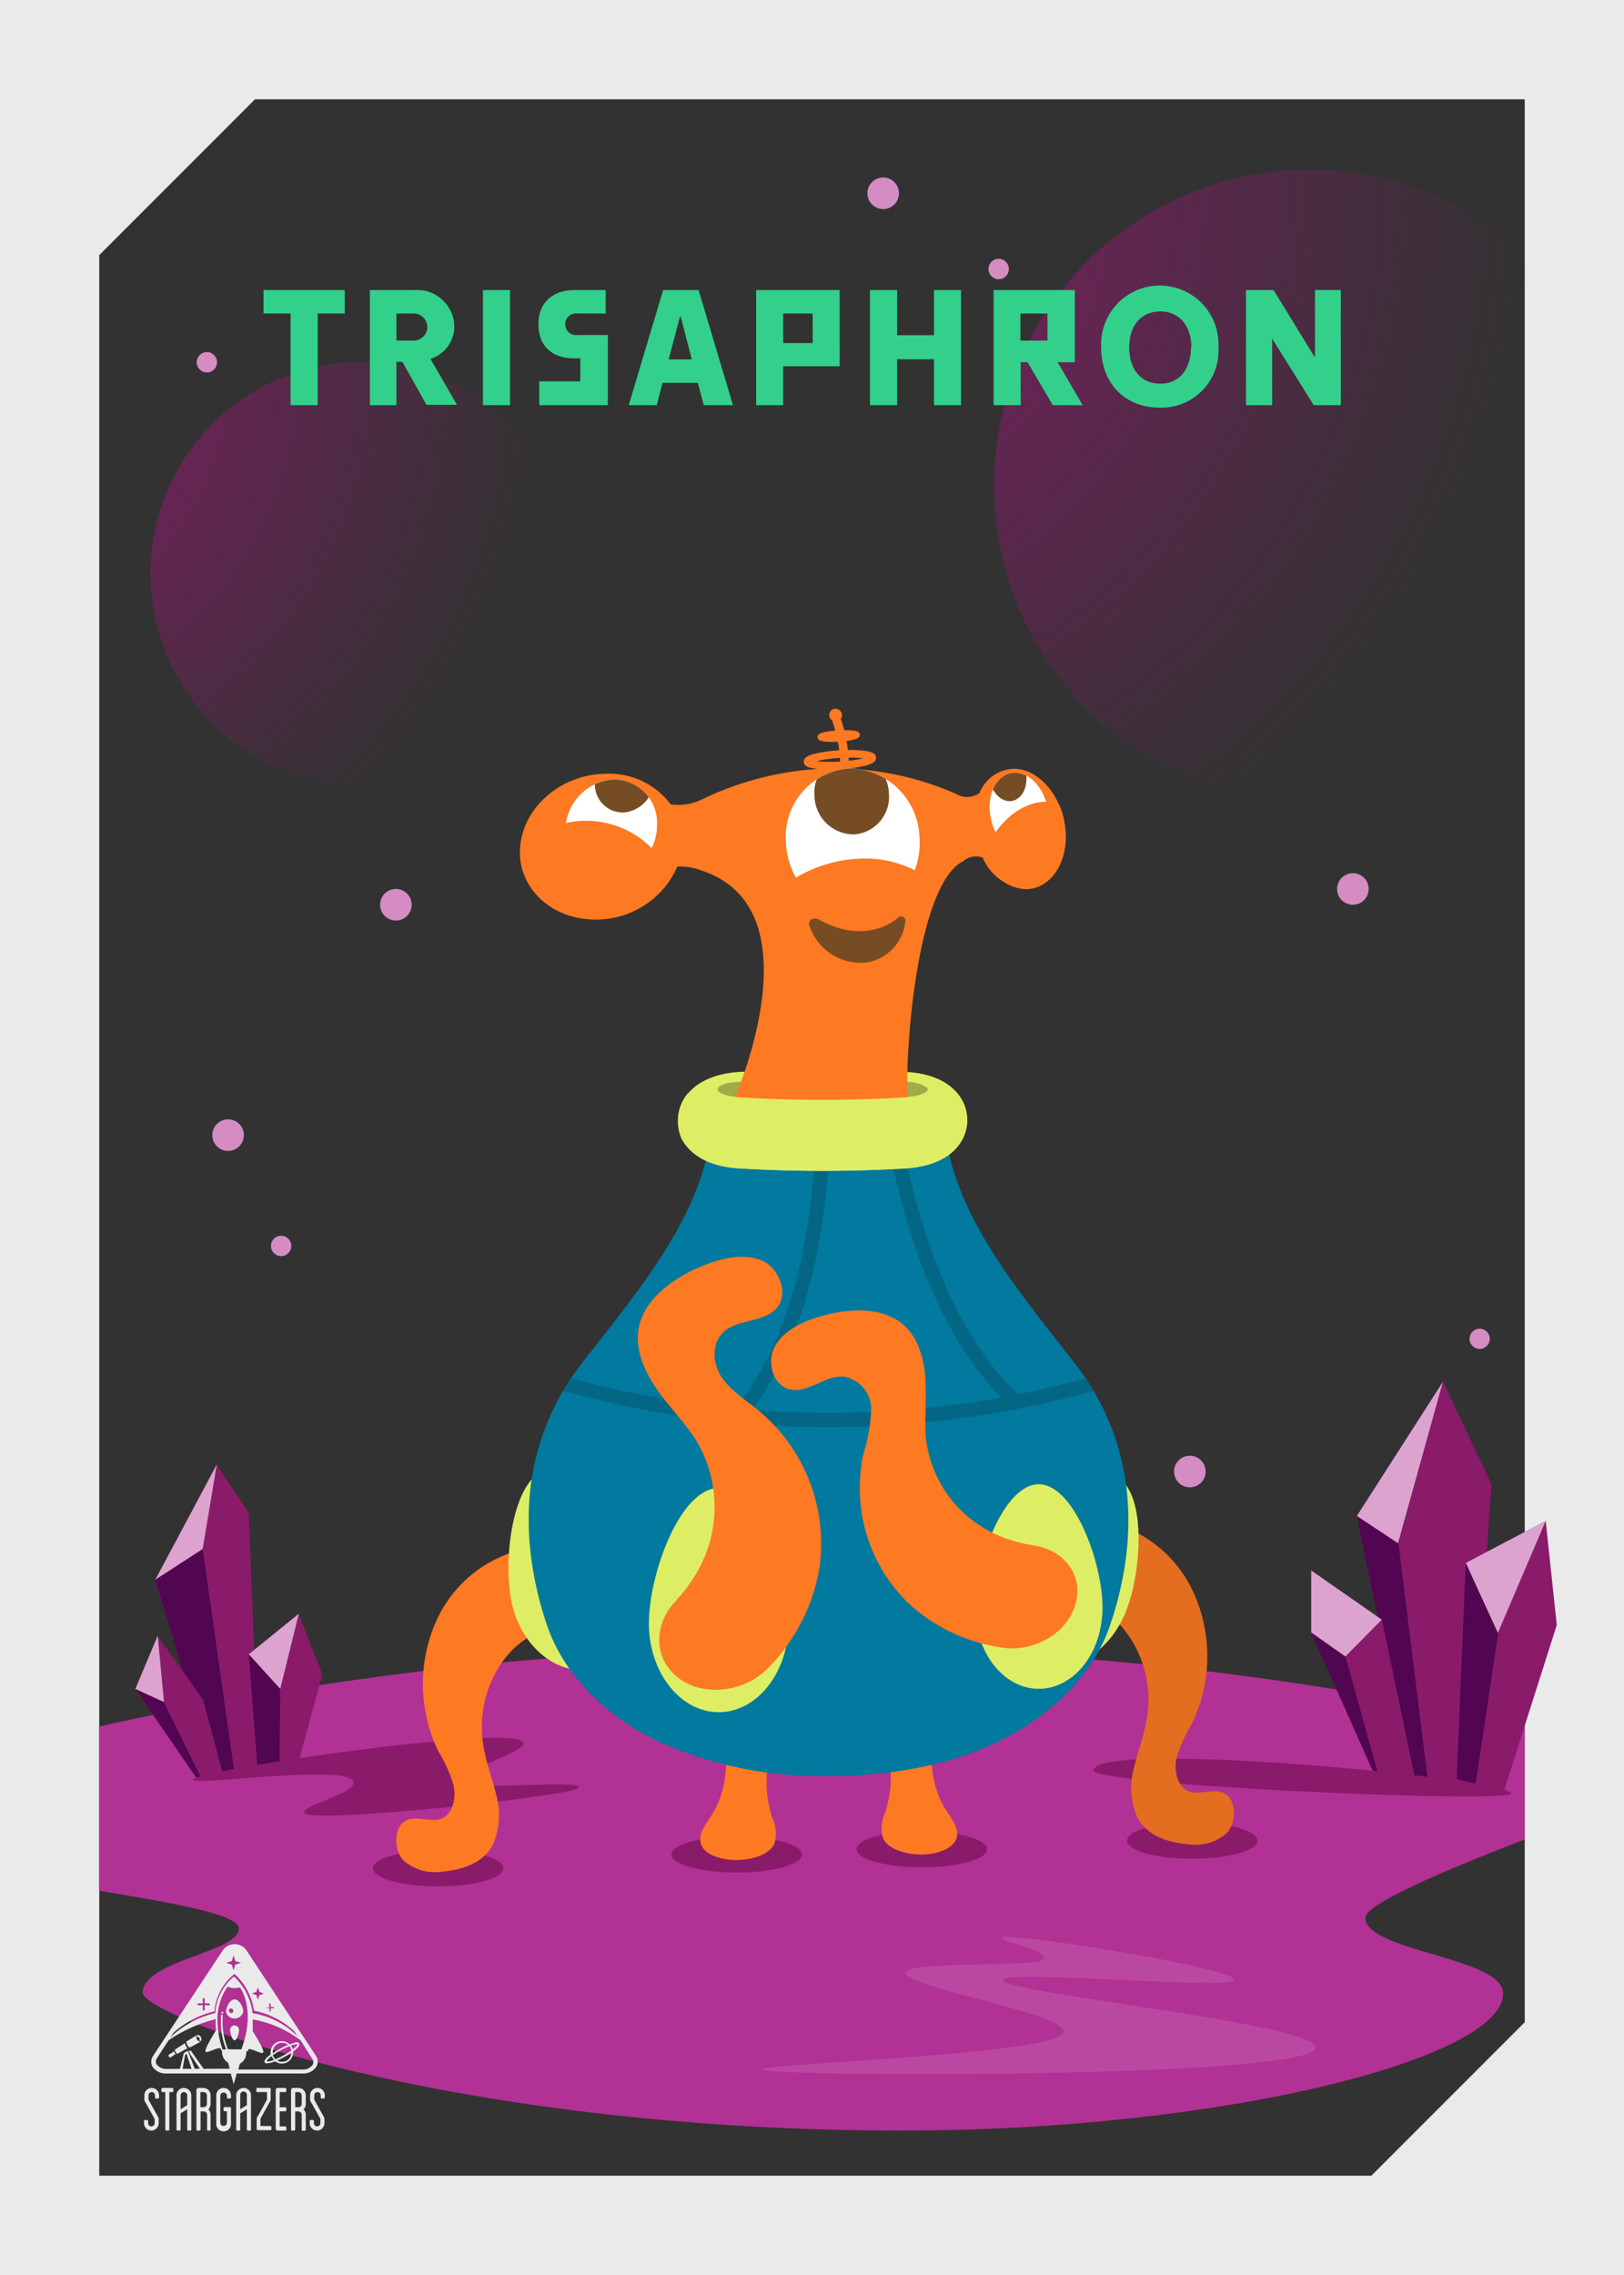 <svg xmlns="http://www.w3.org/2000/svg" xmlns:xlink="http://www.w3.org/1999/xlink" viewBox="0 0 180 252"><defs><style>.cls-1,.cls-17,.cls-19,.cls-20,.cls-21{fill:none}.cls-2{fill:#eaeaea}.cls-3{fill:#323232}.cls-4{fill:url(#radial-gradient)}.cls-5{fill:url(#radial-gradient-2)}.cls-6{fill:#d48cc3}.cls-7{fill:#b23194}.cls-8{fill:#bb48a0}.cls-9{fill:#891b6a}.cls-10{fill:#dda3cf}.cls-11{fill:#520551}.cls-12{fill:#fd7922}.cls-13{fill:#e46d1f}.cls-14{fill:#ddee64}.cls-15{fill:#02799e}.cls-16{clip-path:url(#clip-path)}.cls-17{stroke:#026684;stroke-width:1.57px}.cls-17,.cls-19,.cls-20,.cls-21{stroke-miterlimit:10}.cls-18{fill:#9fac48}.cls-19,.cls-20,.cls-21{stroke:#fd7922}.cls-19{stroke-width:.96px}.cls-20{stroke-width:.85px}.cls-21{stroke-width:.62px}.cls-22{fill:#fff}.cls-23{clip-path:url(#clip-path-2)}.cls-24{clip-path:url(#clip-path-3)}.cls-25{fill:#754c24}.cls-26{clip-path:url(#clip-path-4)}.cls-27{clip-path:url(#clip-path-5)}.cls-28{clip-path:url(#clip-path-6)}.cls-29{fill:#33d08c}</style><radialGradient id="radial-gradient" cx="83.6" cy="20.63" r="86.6" gradientUnits="userSpaceOnUse"><stop offset="0" stop-color="#891b6a"/><stop offset="1" stop-color="#891b6a" stop-opacity="0"/></radialGradient><radialGradient id="radial-gradient-2" cx="-4.53" cy="41.32" r="64.99" xlink:href="#radial-gradient"/><clipPath id="clip-path"><path d="M79,123.49c-.39,10.41-8.06,19.21-14.65,27.7a27,27,0,0,0-3.9,6.94c-2.69,6.93-2.3,14.61.21,22,2,5.72,6.94,10.36,12.79,13a43.91,43.91,0,0,0,18.38,3.6c6.33,0,12.75-1,18.38-3.6,5.86-2.73,10.84-7.32,12.79-13,2.34-6.81,2.82-13.83.78-20.33a27.62,27.62,0,0,0-4.51-8.59c-6.59-8.54-14.26-17.29-14.65-27.7Z" class="cls-1"/></clipPath><clipPath id="clip-path-2"><path d="M112.57,85.13c-2.74-.16-4.83,2.6-4.63,6.26s2.75,7,5.64,7.07,4.86-2.93,4.5-6.63S115.28,85.28,112.57,85.13Z" class="cls-1"/></clipPath><clipPath id="clip-path-3"><path d="M94.19,85.12a7.56,7.56,0,0,0-7.08,8.06c.11,4.55,3.69,8.18,7.92,8s7.23-4.08,6.88-8.51A7.88,7.88,0,0,0,94.19,85.12Z" class="cls-1"/></clipPath><clipPath id="clip-path-4"><path d="M112.63,85.6c-1.78-.1-3.1,1.78-2.93,4.23s1.8,4.63,3.64,4.7,3.11-1.9,2.88-4.38S114.4,85.7,112.63,85.6Z" class="cls-1"/></clipPath><clipPath id="clip-path-5"><path d="M68,86.34a5.71,5.71,0,0,0-5.33,5.45,4.79,4.79,0,0,0,4.88,5.34,5.74,5.74,0,0,0,5.27-5.66A4.8,4.8,0,0,0,68,86.34Z" class="cls-1"/></clipPath><clipPath id="clip-path-6"><path d="M67.19,85.68c-4.84.07-9.12,3.6-9.53,8-.42,4.6,3.49,8.3,8.66,8.1s9.23-4.1,9.31-8.57C75.7,88.93,72,85.61,67.19,85.68Z" class="cls-1"/></clipPath></defs><g id="Layer_2" data-name="Layer 2"><g id="content"><rect id="card" width="180" height="252" class="cls-2"/><g id="background"><polygon points="169 11 169 224 152 241 11 241 11 28.26 28.26 11 169 11" class="cls-3"/><path d="M169,79.44a35,35,0,1,1,0-51.29Z" class="cls-4"/><circle cx="40.13" cy="63.54" r="23.45" class="cls-5"/><circle cx="22.93" cy="40.13" r="1.13" class="cls-6"/><circle cx="31.16" cy="138.01" r="1.13" class="cls-6"/><circle cx="131.88" cy="163" r="1.75" class="cls-6"/><circle cx="149.95" cy="98.47" r="1.75" class="cls-6"/><circle cx="43.88" cy="100.22" r="1.75" class="cls-6"/><circle cx="97.89" cy="21.41" r="1.75" class="cls-6"/><circle cx="25.28" cy="125.74" r="1.75" class="cls-6"/><circle cx="164" cy="148.3" r="1.12" class="cls-6"/><circle cx="110.69" cy="29.8" r="1.13" class="cls-6"/><path d="M151.34,212.42c0,3.75,15.22,4.37,15.26,8.37C166.69,228,135.52,236,100,236c-51.22,0-84.18-12.74-84.18-15.27,0-3.59,10.93-4.51,10.64-7.18-.16-1.54-7.58-2.8-15.47-4.11V191.24a364.1,364.1,0,0,1,158-.11v12.63C159.32,207.47,151.34,211,151.34,212.42Z" class="cls-7"/><path id="highlight" d="M111.05,214.67c.14-.8,25.91,3.29,25.76,4.65-.13,1.14-25.53-1.18-25.66,0-.15,1.41,34.8,4.85,34.68,7.48-.16,3.48-61.37,3.3-61.4,2.41,0-.64,33.41-1.63,33.46-4.16,0-2.08-17.63-4.94-17.51-6.52.1-1.39,15.24-.55,15.38-1.56S111,215.09,111.05,214.67Z" class="cls-8"/><g id="rocks"><path d="M17.21,175l6.57,21.71,2.21-.28c.9-.12,1.8-.23,2.71-.33l-1.13-28.54L24,162.22Z" class="cls-9"/><polygon points="24.03 162.22 22.46 171.59 17.21 174.99 24.03 162.22" class="cls-10"/><path d="M17.21,175l6.57,21.71,2.21-.28-3.53-24.83Z" class="cls-11"/><path d="M15,187.09,21.82,197c.15,0,.31,0,.46-.06l2.46-.32-2.23-8.35-5-7Z" class="cls-9"/><polygon points="17.48 181.18 18.18 188.53 15 187.09 17.48 181.18" class="cls-10"/><path d="M15,187.09,21.82,197c.15,0,.31,0,.46-.06l-4.1-8.37Z" class="cls-11"/><path d="M27.57,183.25l1,12.85,2.4-.28,2-.23,2.76-10.1-2.64-6.74Z" class="cls-9"/><polygon points="33.12 178.75 31.06 187.09 27.57 183.25 33.12 178.75" class="cls-10"/><path d="M27.57,183.25l1,12.85,2.4-.28.09-8.73Z" class="cls-11"/></g><path id="shadow" d="M64.15,198c-.17-1-12.52.65-12.84-.95-.2-1,6.9-2.92,6.71-4-.37-2.25-36.76,3.08-36.65,4.09.07.74,17.53-1.88,17.82.29.17,1.2-5.66,2.54-5.49,3.36C34,202.14,64.29,198.87,64.15,198Z" class="cls-9"/><g id="rocks-2" data-name="rocks"><path d="M150.39,167.92l5.94,28.82,1.9.28c1.58.24,3.16.49,4.73.75l2.36-33.32L159.93,153Z" class="cls-11"/><path d="M155,171,158.23,197c1.58.24,3.16.49,4.73.75l2.36-33.32L159.93,153Z" class="cls-9"/><polygon points="154.96 170.95 159.93 153.05 150.39 167.92 154.96 170.95" class="cls-10"/><path d="M162.46,173.13l-1,23.92,2.09.56c1,.27,2.08.56,3.12.85L172.55,180l-1.23-11.53Z" class="cls-9"/><polygon points="171.32 168.47 166 180.93 162.46 173.13 171.32 168.47" class="cls-10"/><path d="M162.46,173.13l-1,23.92,2.09.56,2.5-16.67Z" class="cls-11"/><path d="M145.33,174v6.86l6.82,15.3.51.08q2.09.28,4.14.6l-3.63-17.39Z" class="cls-11"/><polygon points="145.33 173.96 145.33 180.82 149.13 183.5 153.16 179.41 145.33 173.96" class="cls-10"/><path d="M149.13,183.5l3.53,12.7q2.09.28,4.14.6l-3.63-17.39Z" class="cls-9"/></g><path id="shadow-2" d="M121.2,196.08c.57-3.44,46.48,1,46.32,2.58C167.4,199.8,120.92,197.77,121.2,196.08Z" class="cls-9" data-name="shadow"/></g><g id="character"><ellipse id="shadow-3" cx="48.56" cy="206.95" class="cls-9" data-name="shadow" rx="7.23" ry="2"/><ellipse id="shadow-4" cx="81.66" cy="205.42" class="cls-9" data-name="shadow" rx="7.23" ry="2"/><ellipse id="shadow-5" cx="102.17" cy="204.84" class="cls-9" data-name="shadow" rx="7.23" ry="2"/><ellipse id="shadow-6" cx="132.15" cy="203.89" class="cls-9" data-name="shadow" rx="7.23" ry="2"/><g id="b-legs"><path d="M103.3,190.72c-.18,3.3-.35,6.76,1.51,9.71.7,1.08,1.65,2.26,1.13,3.38s-2.38,1.65-4,1.61-3.51-.57-4.07-1.82a4,4,0,0,1,.26-2.87,13.29,13.29,0,0,0-.48-9.23Z" class="cls-12"/><path d="M80.41,191.33c.17,3.3.35,6.77-1.52,9.71-.69,1.09-1.65,2.26-1.13,3.39s2.39,1.64,4,1.6,3.51-.56,4.08-1.82a3.93,3.93,0,0,0-.26-2.86,13.32,13.32,0,0,1,.47-9.24Z" class="cls-12"/></g><path id="leg-4" d="M58.56,171.5a14,14,0,0,0-10.32,8.32A17.13,17.13,0,0,0,48.59,194a16,16,0,0,1,1.69,3.77c.3,1.39-.09,3.08-1.26,3.64s-2.86-.39-4.11.3-1.31,3.21-.18,4.38a5.25,5.25,0,0,0,4.34,1.22c2.12-.18,4.46-.91,5.55-2.95a8.29,8.29,0,0,0,.39-5.51c-.44-1.82-1.13-3.59-1.43-5.46A12.57,12.57,0,0,1,55.74,184a10.05,10.05,0,0,1,7.85-4.16Z" class="cls-12"/><path id="leg-1" d="M122.12,168.43a14,14,0,0,1,10.32,8.32,17.13,17.13,0,0,1-.35,14.22,16.21,16.21,0,0,0-1.69,3.77c-.3,1.39.09,3.08,1.26,3.64s2.86-.39,4.12.31,1.3,3.2.17,4.38a5.24,5.24,0,0,1-4.34,1.21c-2.12-.17-4.46-.91-5.54-2.95a8.2,8.2,0,0,1-.39-5.5c.43-1.82,1.12-3.6,1.43-5.47a12.54,12.54,0,0,0-2.17-9.4,10,10,0,0,0-7.85-4.16Z" class="cls-13"/><g id="body"><path d="M111.6,173.22c-2,4.57-.64,9.5,3,11.05s8.11-.91,10.06-5.44,2.51-13.82-1.09-15.33S113.56,168.65,111.6,173.22Z" class="cls-14"/><path d="M70.57,174.51c1.08,4.86-1.13,9.45-4.94,10.32s-7.81-2.38-8.89-7.19.09-14,3.9-14.87S69.48,169.66,70.57,174.51Z" class="cls-14"/><path d="M79,123.49c-.39,10.41-8.06,19.21-14.65,27.7a27,27,0,0,0-3.9,6.94c-2.69,6.93-2.3,14.61.21,22,2,5.72,6.94,10.36,12.79,13a43.91,43.91,0,0,0,18.38,3.6c6.33,0,12.75-1,18.38-3.6,5.86-2.73,10.84-7.32,12.79-13,2.34-6.81,2.82-13.83.78-20.33a27.62,27.62,0,0,0-4.51-8.59c-6.59-8.54-14.26-17.29-14.65-27.7Z" class="cls-15"/><path d="M108.07,178.07c0,4.94,3.16,9,7.06,9s7.07-4,7.07-9-3.17-13.66-7.07-13.66S108.07,173.08,108.07,178.07Z" class="cls-14"/><path d="M71.92,179.83c0,5.41,3.47,9.83,7.74,9.83s7.74-4.42,7.74-9.83-3.46-15-7.74-15S71.92,174.37,71.92,179.83Z" class="cls-14"/><g class="cls-16"><path d="M124.76,152.19h0a108.68,108.68,0,0,1-65.85,0h0" class="cls-17"/><path d="M112.77,155.5c-7.16-6.62-10.91-16.75-13.19-27.06" class="cls-17"/><path d="M82.24,156.35c6.06-7.63,8.23-18.21,8.93-28.74" class="cls-17"/></g></g><path id="leg-2" d="M119.17,177.81c-.94,3.1-4.53,5.2-8,4.71a19.31,19.31,0,0,1-10.56-5,17.8,17.8,0,0,1-4.93-16.4,18.86,18.86,0,0,0,.88-5.05,3.67,3.67,0,0,0-3.06-3.59c-2-.13-3.73,1.69-5.68,1.47-2.14-.25-2.94-3.09-1.89-4.9s3.28-2.78,5.37-3.34c2.94-.79,6.37-.92,8.65.88,1.81,1.46,2.46,3.85,2.62,6.12s-.15,4.62.09,6.87a13.38,13.38,0,0,0,6.52,9.76,15,15,0,0,0,5.07,1.79c.1,0,.15,0,.25.05,3.59.5,5.68,3.51,4.66,6.63Z" class="cls-12"/><path id="leg-3" d="M75.37,186c2.85,2,7.29,1.39,9.87-1.33a20.71,20.71,0,0,0,5.62-11.24,19.14,19.14,0,0,0-6.74-17.15c-1.41-1.18-3.06-2.17-4.1-3.68s-1.21-3.78.2-5.08c1.58-1.41,4.28-1,5.78-2.53s.44-4.57-1.65-5.4-4.62-.17-6.77.75c-3,1.29-6,3.45-6.73,6.49-.56,2.44.48,4.89,1.86,6.92s3.2,3.8,4.49,5.87a14.37,14.37,0,0,1,1,12.58,16.09,16.09,0,0,1-3.1,4.89c-.07.07-.1.13-.17.21-2.66,2.79-2.43,6.72.47,8.7Z" class="cls-12"/><g id="e4"><path d="M91.15,129.69c3,0,6.12-.09,9.11-.26,2.21-.13,5.15-.78,6.46-3.29a4.58,4.58,0,0,0-.57-5c-.91-1.13-2.82-2.43-6.59-2.43h-.78c-2.51.13-5.07.22-7.58.22s-5.12-.09-7.59-.22h-.78c-2.08,0-4.9.44-6.59,2.43a4.49,4.49,0,0,0-.56,5c.69,1.38,2.38,3.07,6.46,3.29C85,129.6,88.12,129.69,91.15,129.69Z" class="cls-14"/><path d="M79.53,120.67c0,.39.92.78,2.26.83a150.71,150.71,0,0,0,18.77,0c1.56-.09,2.51-.57,2.21-1a3.93,3.93,0,0,0-2.6-.65h-.48a141,141,0,0,1-17,0c-1.38-.09-2.77.17-3.12.65A.22.22,0,0,0,79.53,120.67Z" class="cls-18"/><path d="M57.66,93.71c.41-4.43,4.69-8,9.53-8a8.49,8.49,0,0,1,7.15,3.39,6,6,0,0,0,3.55-.59,34.28,34.28,0,0,1,14.22-3.39,33.32,33.32,0,0,1,13.82,2.8,2.41,2.41,0,0,0,2.64-.08,4.2,4.2,0,0,1,4-2.68c2.71.15,5.16,3.11,5.51,6.7s-1.64,6.72-4.5,6.63A5.77,5.77,0,0,1,108.92,95a2.19,2.19,0,0,0-2.17.4c-5,2.48-6.51,20.55-6.14,26.81L80.87,123s10.29-22.08-3.05-26.55h0A6.45,6.45,0,0,0,75.07,96a9.83,9.83,0,0,1-8.75,5.86C61.15,102,57.24,98.31,57.66,93.71Z" class="cls-12"/><path d="M93.68,87.71c0-3.77-.11-5.73-1.16-8.53h0" class="cls-19"/><path d="M92.48,78.51a.71.71,0,1,0,.85.62A.77.77,0,0,0,92.48,78.51Z" class="cls-12"/><path d="M93.05,83.53c-1.92.12-3.51.49-3.55.83s1.59.54,3.63.42,3.63-.52,3.55-.86S95,83.42,93.05,83.53Z" class="cls-20"/><path d="M92.91,81.21c-1.13.07-2,.26-2,.44s.93.27,2.09.2S95,81.57,95,81.4,94,81.14,92.91,81.21Z" class="cls-21"/><path d="M112.63,85.6c-1.78-.1-3.1,1.78-2.93,4.23s1.8,4.63,3.64,4.7,3.11-1.9,2.88-4.38S114.4,85.7,112.63,85.6Z" class="cls-22"/><path d="M68,86.34a5.71,5.71,0,0,0-5.33,5.45,4.79,4.79,0,0,0,4.88,5.34,5.74,5.74,0,0,0,5.27-5.66A4.8,4.8,0,0,0,68,86.34Z" class="cls-22"/><path d="M94.19,85.12a7.56,7.56,0,0,0-7.08,8.06c.11,4.55,3.69,8.18,7.92,8s7.23-4.08,6.88-8.51A7.88,7.88,0,0,0,94.19,85.12Z" class="cls-22"/><path d="M76.2,121.15H80a5.43,5.43,0,0,0,1.78.39,150.71,150.71,0,0,0,18.77,0,4.18,4.18,0,0,0,1.77-.39h3.78a4.42,4.42,0,0,1,.56,5c-1.3,2.51-4.21,3.16-6.46,3.29-3,.17-6.07.26-9.1.26S85,129.6,82,129.43c-4-.22-5.72-1.91-6.46-3.29A4.87,4.87,0,0,1,76.2,121.15Z" class="cls-14"/><g class="cls-23"><path d="M109.92,100.07c1.8,2.08,5.23,1.66,7.72-1s3.1-6.84,1.15-9-5.48-1.44-7.89,1.4S108.14,98,109.92,100.07Z" class="cls-12"/></g><path d="M84.81,100c2.74,4.08,7.22,6.26,11.51,5.48A10,10,0,0,0,104,98.19a12.13,12.13,0,0,0-8.85-3.07A15,15,0,0,0,84.81,100Z" class="cls-12"/><g class="cls-24"><path d="M94.2,83.63a4.16,4.16,0,0,0-3.93,4.46,4.38,4.38,0,0,0,4.39,4.34,4.18,4.18,0,0,0,3.86-4.6A4.38,4.38,0,0,0,94.2,83.63Z" class="cls-25"/></g><path d="M99.54,101.65a.48.48,0,0,1,.8.47,5.16,5.16,0,0,1-4.31,4.5,6,6,0,0,1-6.31-4.07c-.24-.69.51-1,1.13-.65C94.06,103.71,97.37,103.48,99.54,101.65Z" class="cls-25"/><g class="cls-26"><path d="M111.44,83c-1.16-.07-2,1.15-1.9,2.74s1.16,3,2.34,3,2-1.21,1.88-2.8S112.59,83,111.44,83Z" class="cls-25"/></g><g class="cls-27"><path d="M69.35,83.12a3.64,3.64,0,0,0-3.41,3.51A3.11,3.11,0,0,0,69.09,90a3.65,3.65,0,0,0,3.38-3.59A3.1,3.1,0,0,0,69.35,83.12Z" class="cls-25"/></g><g class="cls-28"><path d="M70.47,92.53c-4.06-2.61-9.59-2-12.37,1.44s-1.68,8.84,2.75,11.52,10,1.68,12.49-2S74.48,95.1,70.47,92.53Z" class="cls-12"/></g></g></g><path d="M32.21,34.73h-3v-2.6h9v2.6h-3V44.88h-3Z" class="cls-29"/><path d="M44.6,40.08h-.66v4.8H41V32.13h5a4.12,4.12,0,0,1,4.36,4,3.78,3.78,0,0,1-2.65,3.62l2.94,5.09H47.27Zm2.77-3.84a1.53,1.53,0,0,0-1.66-1.51H43.94v3h1.77A1.54,1.54,0,0,0,47.37,36.24Z" class="cls-29"/><path d="M53.53,32.13h3V44.88h-3Z" class="cls-29"/><path d="M59.77,44.88V42.24h4.55V39.69h-.73c-2.29,0-3.91-1.27-3.91-3.77s1.68-3.79,4-3.79h3.45v2.6H64a1.2,1.2,0,1,0,0,2.38h3.37v7.77Z" class="cls-29"/><path d="M73.5,32.13h3.93l3.81,12.75H78l-.65-2.47H73.43l-.64,2.47h-3.1Zm.61,7.68h2.57l-1.24-4.76h-.07Z" class="cls-29"/><path d="M93.07,40.57H86.81v4.31h-3V32.13h9.25Zm-3-5.84H86.81V38h3.27Z" class="cls-29"/><path d="M96.43,32.13h3v5h4.09v-5h3V44.88h-3V39.79H99.43v5.09h-3Z" class="cls-29"/><path d="M113.89,40.12h-.76v4.76h-3V32.13h9v8h-1.9L120,44.88h-3.31Zm2.21-5.39h-3v3h3Z" class="cls-29"/><path d="M122.05,38.5a6.51,6.51,0,1,1,13,0,6.31,6.31,0,0,1-6.51,6.65C124.64,45.15,122.05,42.41,122.05,38.5Zm10,0c0-2.38-1.31-4-3.45-4s-3.44,1.58-3.44,4,1.31,4,3.44,4S132,40.9,132,38.48Z" class="cls-29"/><path d="M145.61,44.88,141,37.5H141v7.38H138.1V32.13h3.06l4.52,7.37h.07V32.13h2.86V44.88Z" class="cls-29"/><g id="stargazers_logo" data-name="stargazers logo"><path d="M33.47,229.68a1.74,1.74,0,0,0,1.61-.78,1.15,1.15,0,0,0-.09-1.22L27.29,216a1.6,1.6,0,0,0-2.57,0L17,227.68a1.18,1.18,0,0,0-.11,1.23,1.77,1.77,0,0,0,1.62.77h7.07l.32,1.19.34-1.19ZM34.58,228a.66.66,0,0,1,.07.72,1.3,1.3,0,0,1-1.18.52H26.41l.18-.64a1.4,1.4,0,0,0,.71-1.22c0-.06,0-.12,0-.17h.2l0-.07s0-.07.06-.17c.56,0,1.43.61,1.61.38s-.83-1.82-1.16-2.36c0-.21,0-.43,0-.66s0-.42,0-.64A12.34,12.34,0,0,1,33.31,226Zm-5.06-5.6h.31V222a.07.07,0,0,1,.07-.07A.07.07,0,0,1,30,222v.31h.31a.07.07,0,0,1,0,.14H30v.3a.07.07,0,0,1-.06.07.07.07,0,0,1-.07-.07v-.3h-.31a.07.07,0,1,1,0-.14Zm-1.11-1.76.18-.48.17.48.49.18-.49.18-.17.49-.18-.49-.49-.18Zm-2.72-3.41.2-.63.19.63.64.19-.64.2-.19.63-.2-.63-.63-.2ZM22,221.91h.47v-.47a.11.11,0,0,1,.11-.11.1.1,0,0,1,.1.11v.47h.48a.1.1,0,0,1,.1.11.09.09,0,0,1-.1.1h-.48v.48a.09.09,0,0,1-.1.1.1.1,0,0,1-.11-.1v-.48H22a.1.1,0,0,1-.11-.1A.11.11,0,0,1,22,221.91Zm-2.76,3.25a10.54,10.54,0,0,1,4.53-2.37,5.93,5.93,0,0,1,2.05-4l.17-.15.16.16a6.79,6.79,0,0,1,2,3.92A9.14,9.14,0,0,1,32.61,225l.38.58A9,9,0,0,0,28,223a6.6,6.6,0,0,0-2-4l-.07-.07-.07.06a5.8,5.8,0,0,0-2,4,10.75,10.75,0,0,0-5,2.7Zm1,4,.28-1.57.16-.07.56,1.64Zm2.33,0-1.41-2-.23,0,.14.37,1.09,1.62h-.58l-.77-2-.44.28-.43,1.74H18.54a1.34,1.34,0,0,1-1.19-.51.68.68,0,0,1,.08-.73L18.69,226a16.33,16.33,0,0,1,5.21-2.34v.43c0,.26,0,.52.07.76-.29.47-1.36,2.2-1.19,2.41s1.1-.42,1.65-.38l.06.17,0,.07h.12a.91.91,0,0,0,0,.17,1.37,1.37,0,0,0,.67,1.19l.18.67ZM25.27,227a8.2,8.2,0,0,1-.58-3.71.1.1,0,1,0-.19,0,8.4,8.4,0,0,0,.56,3.72h-.39a9.85,9.85,0,0,1-.55-2.84,6.4,6.4,0,0,1,1.1-4.11,2.11,2.11,0,0,0,1.37.08c.45.68,1.62,2.94.16,6.87Z" class="cls-2"/><path d="M26,221.47c-.53,0-.95.91-.95,1.43a1,1,0,0,0,1.9,0C27,222.38,26.54,221.47,26,221.47Zm-.4,1.48a.24.24,0,1,1,.24-.24A.24.24,0,0,1,25.62,223Z" class="cls-2"/><path d="M26,224.36a.5.5,0,0,0-.5.5c0,.27.22,1.14.5,1.14s.49-.87.49-1.14A.5.5,0,0,0,26,224.36Z" class="cls-2"/><path d="M24.64,222.82a.11.11,0,1,0,.11.11A.11.11,0,0,0,24.64,222.82Z" class="cls-2"/><path d="M29.65,228.54a2,2,0,0,0,.51-.09l.34-.12a1.18,1.18,0,0,0,.74.25,1.25,1.25,0,0,0,1.25-1.25v-.09c.44-.32.78-.67.67-.88s-.34-.16-.79,0l-.26.09a1.25,1.25,0,0,0-2.12.9,1,1,0,0,0,0,.24l-.24.18c-.36.3-.49.52-.41.68S29.5,228.54,29.65,228.54Zm1.59-.16a1,1,0,0,1-.52-.14c.25-.11.52-.24.79-.39a8.5,8.5,0,0,0,.78-.47A1,1,0,0,1,31.24,228.38Zm1.65-1.94a.14.14,0,0,1,.09,0c0,.07-.17.28-.53.56a1.3,1.3,0,0,0-.2-.43A2.44,2.44,0,0,1,32.89,226.44Zm-.61.71c-.23.16-.52.34-.86.53a7.57,7.57,0,0,1-.89.42,1.13,1.13,0,0,1-.29-.45,7.51,7.51,0,0,1,.87-.54c.36-.19.68-.34,1-.45A1,1,0,0,1,32.28,227.15Zm-1-.87a1.08,1.08,0,0,1,.66.23,7.94,7.94,0,0,0-.89.43,8.68,8.68,0,0,0-.81.5.41.41,0,0,1,0-.11A1,1,0,0,1,31.24,226.28Zm-1.16,1.49a1.16,1.16,0,0,0,.25.41c-.45.16-.73.2-.78.15S29.71,228.05,30.08,227.77Z" class="cls-2"/><path d="M19.3,227.21l-.62.41c0,.31.21.29.21.29l.58-.39A.43.43,0,0,1,19.3,227.21Z" class="cls-2"/><path d="M20.51,226.32l-1.12.71a.61.61,0,0,0,.25.48l1.15-.64A.76.76,0,0,1,20.51,226.32Z" class="cls-2"/><path d="M21.81,225.87a.54.54,0,0,1,0-.43l-1.15.7a.8.8,0,0,0,.37.67l1.2-.65A.51.51,0,0,1,21.81,225.87Z" class="cls-2"/><path d="M21.86,225.43s-.06.12,0,.19a.2.2,0,0,1,.22.1q.12.19,0,.3a.58.58,0,0,0,.18.07s.14-.16,0-.46A.37.37,0,0,0,21.86,225.43Z" class="cls-2"/><path d="M16.82,231.28a.82.82,0,0,0-.82.82v.36a.61.61,0,0,0,.14.45l1,1.8s0,0,0,.12v.35a.36.36,0,1,1-.72,0v-.24a.11.11,0,0,0-.12-.11h-.22a.11.11,0,0,0-.12.11v.24a.82.82,0,0,0,.82.82.82.82,0,0,0,.81-.82v-.35a.64.64,0,0,0-.13-.45l-1-1.8s0,0,0-.12v-.36a.36.36,0,0,1,.72,0v.24a.11.11,0,0,0,.11.11h.23a.11.11,0,0,0,.11-.11v-.24A.82.82,0,0,0,16.82,231.28Z" class="cls-2"/><path d="M19.07,231.28H18a.12.12,0,0,0-.11.12v.22a.11.11,0,0,0,.11.12h.32v4.14a.11.11,0,0,0,.11.12h.23a.11.11,0,0,0,.11-.12v-4.14h.32a.12.12,0,0,0,.12-.12v-.22A.12.12,0,0,0,19.07,231.28Z" class="cls-2"/><path d="M22.57,231.28H22a.23.23,0,0,0-.23.23v4.37a.12.12,0,0,0,.12.12h.22a.12.12,0,0,0,.12-.12v-2h.36a.37.37,0,0,1,.36.37v1.65A.11.11,0,0,0,23,236h.23a.11.11,0,0,0,.11-.12v-1.65a.78.78,0,0,0-.25-.59.8.8,0,0,0,.25-.59v-.94A.82.82,0,0,0,22.57,231.28Zm.36,1.77a.36.36,0,0,1-.36.36h-.36v-1.67h.36a.36.36,0,0,1,.36.37Z" class="cls-2"/><path d="M24.78,231.28a.82.82,0,0,0-.81.82v3.08a.82.82,0,1,0,1.63,0v-1.66a.11.11,0,0,0-.11-.12H24.9a.12.12,0,0,0-.12.12v.22a.12.12,0,0,0,.12.12h.25v1.32a.37.37,0,0,1-.73,0V232.1a.37.37,0,0,1,.73,0v.24a.11.11,0,0,0,.11.11h.23a.11.11,0,0,0,.11-.11v-.24A.82.82,0,0,0,24.78,231.28Z" class="cls-2"/><path d="M29.93,231.28h-1.4a.12.12,0,0,0-.12.12v.22a.12.12,0,0,0,.12.12h1.06v.73a.31.31,0,0,1,0,.11l-1,1.81a.61.61,0,0,0-.14.45v1a.12.12,0,0,0,.12.12h1.4a.11.11,0,0,0,.11-.12v-.22a.12.12,0,0,0-.11-.12H28.87v-.7c0-.08,0-.08,0-.12l1-1.8a.67.67,0,0,0,.13-.45V231.4A.12.12,0,0,0,29.93,231.28Z" class="cls-2"/><path d="M31.63,231.28h-.84a.23.23,0,0,0-.23.23v4.26a.23.23,0,0,0,.23.23h.84a.11.11,0,0,0,.11-.12v-.22a.12.12,0,0,0-.11-.12H31v-1.67h.62a.12.12,0,0,0,.11-.11v-.23a.11.11,0,0,0-.11-.11H31v-1.68h.62a.11.11,0,0,0,.11-.12v-.22A.12.12,0,0,0,31.63,231.28Z" class="cls-2"/><path d="M33.08,231.28h-.59a.23.23,0,0,0-.23.23v4.37a.12.12,0,0,0,.12.12h.22a.12.12,0,0,0,.12-.12v-2h.36a.37.37,0,0,1,.36.37v1.65a.11.11,0,0,0,.11.12h.23a.11.11,0,0,0,.11-.12v-1.65a.78.78,0,0,0-.25-.59.8.8,0,0,0,.25-.59v-.94A.82.82,0,0,0,33.08,231.28Zm.36,1.77a.36.36,0,0,1-.36.36h-.36v-1.67h.36a.36.36,0,0,1,.36.37Z" class="cls-2"/><path d="M35.66,232.45h.23a.11.11,0,0,0,.11-.11v-.24a.82.82,0,0,0-.81-.82.82.82,0,0,0-.82.82v.36a.61.61,0,0,0,.14.45l1,1.8s0,0,0,.12v.35a.36.36,0,1,1-.72,0v-.24a.11.11,0,0,0-.12-.11h-.22a.11.11,0,0,0-.12.11v.24a.82.82,0,0,0,.82.82.82.82,0,0,0,.81-.82v-.35a.64.64,0,0,0-.13-.45l-1-1.8s0,0,0-.12v-.36a.36.36,0,1,1,.72,0v.24A.11.11,0,0,0,35.66,232.45Z" class="cls-2"/><path d="M27,231.28a.83.83,0,0,0-.82.83v3.77a.11.11,0,0,0,.11.12h.23a.11.11,0,0,0,.11-.12v-1.79l.73-.45v2.24a.12.12,0,0,0,.12.12h.22a.12.12,0,0,0,.12-.12v-3.77A.83.83,0,0,0,27,231.28Zm.36,1.91-.73.45v-1.53a.37.37,0,1,1,.73,0Z" class="cls-2"/><path d="M20.38,231.28a.83.83,0,0,0-.82.83v3.77a.12.12,0,0,0,.12.12h.22a.12.12,0,0,0,.12-.12v-1.79l.73-.45v2.24a.11.11,0,0,0,.11.12h.23a.11.11,0,0,0,.11-.12v-3.77A.83.83,0,0,0,20.38,231.28Zm.37,1.91-.73.45v-1.53a.36.36,0,0,1,.36-.37.37.37,0,0,1,.37.37Z" class="cls-2"/></g></g></g></svg>